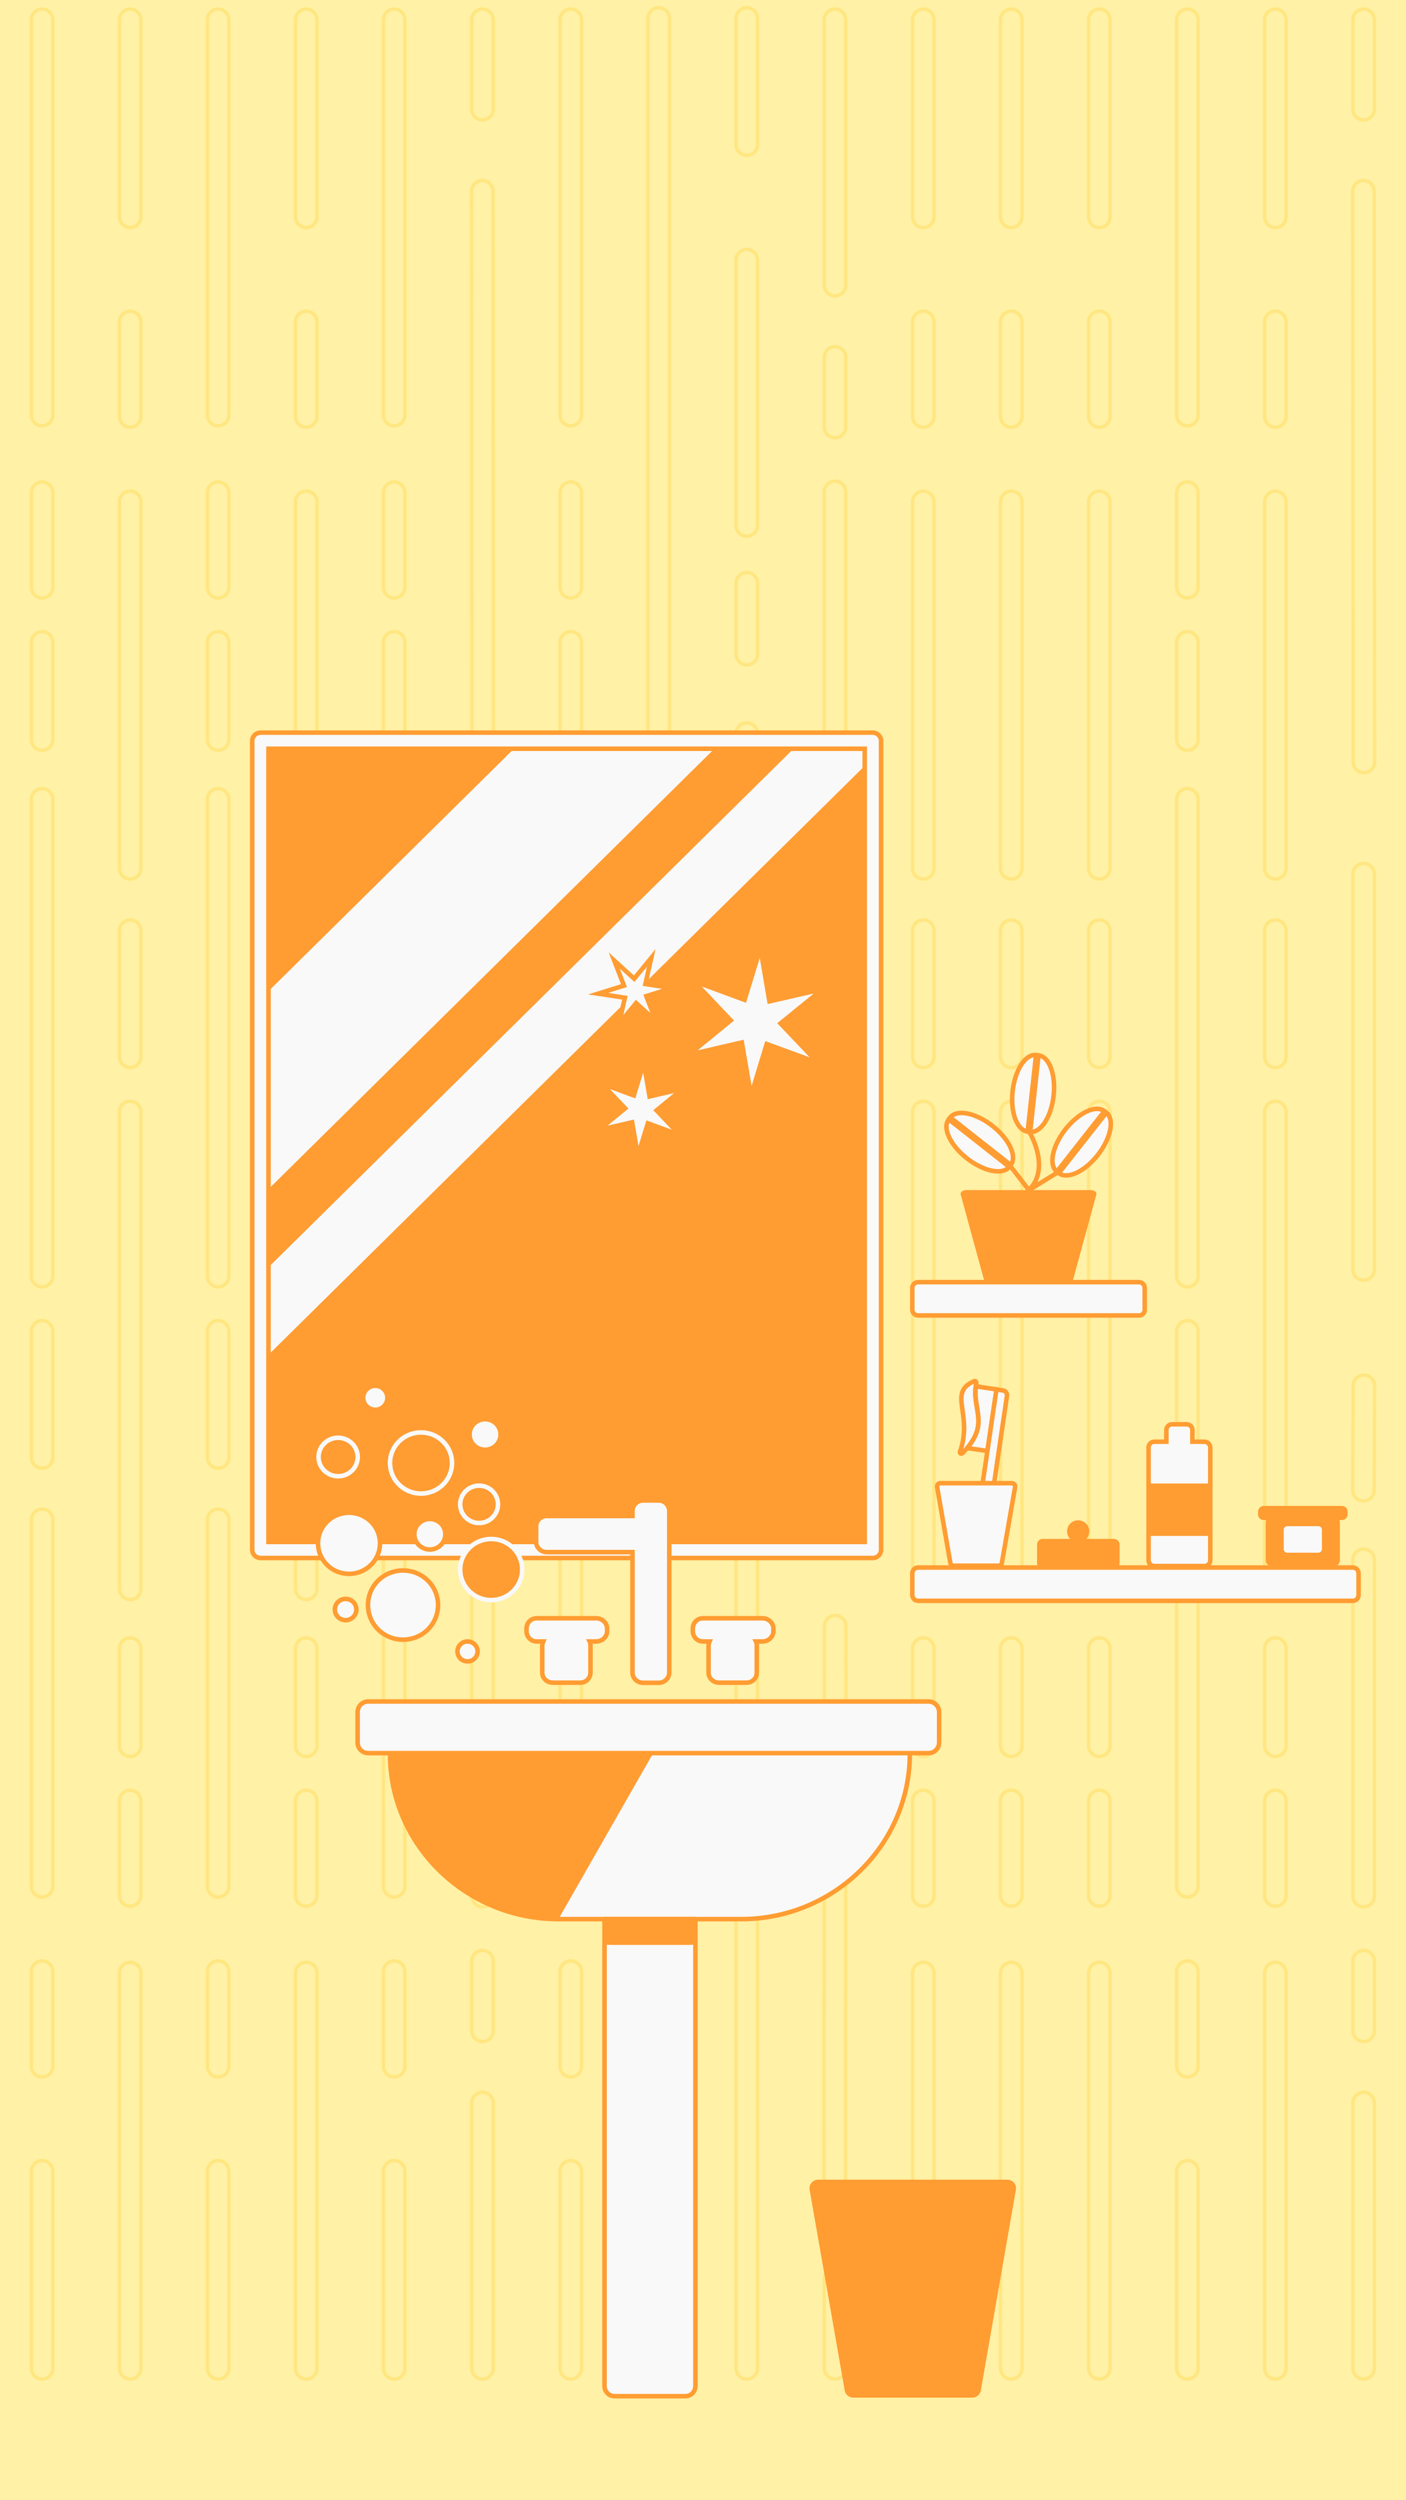 <?xml version="1.0" encoding="utf-8"?>
<!-- Generator: Adobe Illustrator 21.0.2, SVG Export Plug-In . SVG Version: 6.00 Build 0)  -->

<?xml-stylesheet type="text/css" href="../../../css/game_animation.css"?>

<svg version="1.1" xmlns="http://www.w3.org/2000/svg" xmlns:xlink="http://www.w3.org/1999/xlink" x="0px" y="0px"
	 viewBox="0 0 1242 2208" style="enable-background:new 0 0 1242 2208;" xml:space="preserve">
<style type="text/css">
	.st0{fill:#FFF1A5;}
	.st1{opacity:0.46;}
	.st2{fill:none;stroke:#FFDB58;stroke-width:3;stroke-miterlimit:10;}
	.st3{fill:#F9F9F9;stroke:#FF9C32;stroke-width:4;stroke-miterlimit:10;}
	.st4{fill:#FF9C32;}
	.st5{fill:#FF9C32;stroke:#F9F9F9;stroke-width:4;stroke-miterlimit:10;}
	.st6{fill:none;stroke:#FF9C32;stroke-width:4;stroke-miterlimit:10;}
	.st7{fill:#14275E;}
</style>
<g id="tablet_x5F_teeth">
</g>
<g id="mobile_x5F_teeth">
	<rect id="background" x="0" class="st0" width="1244" height="2208"/>
	<g id="pattern_1_" class="st1">
		<g>
			<g>
				<path class="st2" d="M1194.9,168.9c0-5.2,4.3-9.5,9.5-9.5c5.3,0,9.5,4.2,9.5,9.5l0.4,504c0,0,0,0,0,0c0,5.2-4.3,9.5-9.5,9.5
					c-5.3,0-9.5-4.2-9.5-9.5L1194.9,168.9C1194.9,168.9,1194.9,168.9,1194.9,168.9z"/>
			</g>
			<g>
				<path class="st2" d="M1195.1,96.4V17.5c0-5.3,4.3-9.5,9.5-9.5s9.5,4.3,9.5,9.5v78.9c0,5.3-4.3,9.5-9.5,9.5
					S1195.1,101.6,1195.1,96.4z"/>
			</g>
			<g>
				<path class="st2" d="M1195.1,1121.2V772c0-5.3,4.3-9.5,9.5-9.5s9.5,4.3,9.5,9.5v349.1c0,5.3-4.3,9.5-9.5,9.5
					S1195.1,1126.4,1195.1,1121.2z"/>
			</g>
			<g>
				<path class="st2" d="M1195.1,1793.4v-61.5c0-5.3,4.3-9.5,9.5-9.5s9.5,4.3,9.5,9.5v61.5c0,5.3-4.3,9.5-9.5,9.5
					S1195.1,1798.6,1195.1,1793.4z"/>
			</g>
			<g>
				<path class="st2" d="M1194.9,1316.1C1194.9,1316,1194.9,1316,1194.9,1316.1l0.4-92.3c0-5.3,4.3-9.5,9.5-9.5
					c5.2,0,9.5,4.3,9.5,9.5c0,0,0,0,0,0l-0.4,92.2c0,5.3-4.3,9.5-9.5,9.5C1199.1,1325.5,1194.9,1321.3,1194.9,1316.1z"/>
			</g>
			<g>
				<path class="st2" d="M1195.1,1674.5v-297c0-5.3,4.3-9.5,9.5-9.5s9.5,4.3,9.5,9.5v297c0,5.3-4.3,9.5-9.5,9.5
					S1195.1,1679.7,1195.1,1674.5z"/>
			</g>
			<g>
				<path class="st2" d="M1195.1,2091.5v-234.3c0-5.3,4.3-9.5,9.5-9.5s9.5,4.3,9.5,9.5v234.3c0,5.3-4.3,9.5-9.5,9.5
					S1195.1,2096.7,1195.1,2091.5z"/>
			</g>
		</g>
		<g>
			<g>
				<path class="st2" d="M961.6,2091.5v-349.1c0-5.3,4.3-9.5,9.5-9.5c5.3,0,9.5,4.3,9.5,9.5v349.1c0,5.3-4.3,9.5-9.5,9.5
					C965.9,2101,961.6,2096.7,961.6,2091.5z"/>
			</g>
			<g>
				<path class="st2" d="M961.6,1673.9v-83.5c0-5.3,4.3-9.5,9.5-9.5c5.3,0,9.5,4.3,9.5,9.5v83.5c0,5.3-4.3,9.5-9.5,9.5
					C965.9,1683.4,961.6,1679.2,961.6,1673.9z"/>
			</g>
			<g>
				<path class="st2" d="M961.6,367.8v-83.5c0-5.3,4.3-9.5,9.5-9.5c5.3,0,9.5,4.3,9.5,9.5v83.5c0,5.3-4.3,9.5-9.5,9.5
					C965.9,377.3,961.6,373,961.6,367.8z"/>
			</g>
			<g>
				<path class="st2" d="M961.6,191.5v-174c0-5.3,4.3-9.5,9.5-9.5c5.3,0,9.5,4.3,9.5,9.5v174c0,5.3-4.3,9.5-9.5,9.5
					C965.9,201,961.6,196.7,961.6,191.5z"/>
			</g>
			<g>
				<path class="st2" d="M961.6,766.8V443.2c0-5.3,4.3-9.5,9.5-9.5c5.3,0,9.5,4.3,9.5,9.5v323.6c0,5.3-4.3,9.5-9.5,9.5
					C965.9,776.3,961.6,772.1,961.6,766.8z"/>
			</g>
			<g>
				<path class="st2" d="M961.6,933.3V821.9c0-5.3,4.3-9.5,9.5-9.5c5.3,0,9.5,4.3,9.5,9.5v111.4c0,5.3-4.3,9.5-9.5,9.5
					C965.9,942.8,961.6,938.5,961.6,933.3z"/>
			</g>
			<g>
				<path class="st2" d="M961.6,1403.1V982c0-5.3,4.3-9.5,9.5-9.5c5.3,0,9.5,4.3,9.5,9.5v421.1c0,5.3-4.3,9.5-9.5,9.5
					C965.9,1412.6,961.6,1408.3,961.6,1403.1z"/>
			</g>
			<g>
				<path class="st2" d="M961.6,1541.7v-85.8c0-5.3,4.3-9.5,9.5-9.5c5.3,0,9.5,4.3,9.5,9.5v85.8c0,5.3-4.3,9.5-9.5,9.5
					C965.9,1551.2,961.6,1546.9,961.6,1541.7z"/>
			</g>
		</g>
		<g>
			<g>
				<path class="st2" d="M806.1,2091.5v-349.1c0-5.3,4.3-9.5,9.5-9.5c5.3,0,9.5,4.3,9.5,9.5v349.1c0,5.3-4.3,9.5-9.5,9.5
					C810.3,2101,806.1,2096.7,806.1,2091.5z"/>
			</g>
			<g>
				<path class="st2" d="M806.1,1673.9v-83.5c0-5.3,4.3-9.5,9.5-9.5c5.3,0,9.5,4.3,9.5,9.5v83.5c0,5.3-4.3,9.5-9.5,9.5
					C810.3,1683.4,806.1,1679.2,806.1,1673.9z"/>
			</g>
			<g>
				<path class="st2" d="M806.1,367.8v-83.5c0-5.3,4.3-9.5,9.5-9.5c5.3,0,9.5,4.3,9.5,9.5v83.5c0,5.3-4.3,9.5-9.5,9.5
					C810.3,377.3,806.1,373,806.1,367.8z"/>
			</g>
			<g>
				<path class="st2" d="M806.1,191.5v-174c0-5.3,4.3-9.5,9.5-9.5c5.3,0,9.5,4.3,9.5,9.5v174c0,5.3-4.3,9.5-9.5,9.5
					C810.3,201,806.1,196.7,806.1,191.5z"/>
			</g>
			<g>
				<path class="st2" d="M806.1,766.8V443.2c0-5.3,4.3-9.5,9.5-9.5c5.3,0,9.5,4.3,9.5,9.5v323.6c0,5.3-4.3,9.5-9.5,9.5
					C810.3,776.3,806.1,772.1,806.1,766.8z"/>
			</g>
			<g>
				<path class="st2" d="M806.1,933.3V821.9c0-5.3,4.3-9.5,9.5-9.5c5.3,0,9.5,4.3,9.5,9.5v111.4c0,5.3-4.3,9.5-9.5,9.5
					C810.3,942.8,806.1,938.5,806.1,933.3z"/>
			</g>
			<g>
				<path class="st2" d="M806.1,1403.1V982c0-5.3,4.3-9.5,9.5-9.5c5.3,0,9.5,4.3,9.5,9.5v421.1c0,5.3-4.3,9.5-9.5,9.5
					C810.3,1412.6,806.1,1408.3,806.1,1403.1z"/>
			</g>
			<g>
				<path class="st2" d="M806.1,1541.7v-85.8c0-5.3,4.3-9.5,9.5-9.5c5.3,0,9.5,4.3,9.5,9.5v85.8c0,5.3-4.3,9.5-9.5,9.5
					C810.3,1551.2,806.1,1546.9,806.1,1541.7z"/>
			</g>
		</g>
		<g>
			<g>
				<path class="st2" d="M1117.1,2091.5v-349.1c0-5.3,4.3-9.5,9.5-9.5s9.5,4.3,9.5,9.5v349.1c0,5.3-4.3,9.5-9.5,9.5
					S1117.1,2096.7,1117.1,2091.5z"/>
			</g>
			<g>
				<path class="st2" d="M1117.1,1673.9v-83.5c0-5.3,4.3-9.5,9.5-9.5s9.5,4.3,9.5,9.5v83.5c0,5.3-4.3,9.5-9.5,9.5
					S1117.1,1679.2,1117.1,1673.9z"/>
			</g>
			<g>
				<path class="st2" d="M1117.1,367.8v-83.5c0-5.3,4.3-9.5,9.5-9.5s9.5,4.3,9.5,9.5v83.5c0,5.3-4.3,9.5-9.5,9.5
					S1117.1,373,1117.1,367.8z"/>
			</g>
			<g>
				<path class="st2" d="M1117.1,191.5v-174c0-5.3,4.3-9.5,9.5-9.5s9.5,4.3,9.5,9.5v174c0,5.3-4.3,9.5-9.5,9.5
					S1117.1,196.7,1117.1,191.5z"/>
			</g>
			<g>
				<path class="st2" d="M1117.1,766.8V443.2c0-5.3,4.3-9.5,9.5-9.5s9.5,4.3,9.5,9.5v323.6c0,5.3-4.3,9.5-9.5,9.5
					S1117.1,772.1,1117.1,766.8z"/>
			</g>
			<g>
				<path class="st2" d="M1117.1,933.3V821.9c0-5.3,4.3-9.5,9.5-9.5s9.5,4.3,9.5,9.5v111.4c0,5.3-4.3,9.5-9.5,9.5
					S1117.1,938.5,1117.1,933.3z"/>
			</g>
			<g>
				<path class="st2" d="M1117.1,1403.1V982c0-5.3,4.3-9.5,9.5-9.5s9.5,4.3,9.5,9.5v421.1c0,5.3-4.3,9.5-9.5,9.5
					S1117.1,1408.3,1117.1,1403.1z"/>
			</g>
			<g>
				<path class="st2" d="M1117.1,1541.7v-85.8c0-5.3,4.3-9.5,9.5-9.5s9.5,4.3,9.5,9.5v85.8c0,5.3-4.3,9.5-9.5,9.5
					S1117.1,1546.9,1117.1,1541.7z"/>
			</g>
		</g>
		<g>
			<g>
				<path class="st2" d="M1039.4,366.6V17.5c0-5.3,4.3-9.5,9.5-9.5s9.5,4.3,9.5,9.5v349.1c0,5.3-4.3,9.5-9.5,9.5
					S1039.4,371.9,1039.4,366.6z"/>
			</g>
			<g>
				<path class="st2" d="M1039.4,518.6v-83.5c0-5.3,4.3-9.5,9.5-9.5s9.5,4.3,9.5,9.5v83.5c0,5.3-4.3,9.5-9.5,9.5
					S1039.4,523.8,1039.4,518.6z"/>
			</g>
			<g>
				<path class="st2" d="M1039.4,1824.7v-83.5c0-5.3,4.3-9.5,9.5-9.5s9.5,4.3,9.5,9.5v83.5c0,5.3-4.3,9.5-9.5,9.5
					S1039.4,1830,1039.4,1824.7z"/>
			</g>
			<g>
				<path class="st2" d="M1039.4,2091.5v-174c0-5.3,4.3-9.5,9.5-9.5s9.5,4.3,9.5,9.5v174c0,5.3-4.3,9.5-9.5,9.5
					S1039.4,2096.7,1039.4,2091.5z"/>
			</g>
			<g>
				<path class="st2" d="M1039.4,1665.8v-323.6c0-5.3,4.3-9.5,9.5-9.5s9.5,4.3,9.5,9.5v323.6c0,5.3-4.3,9.5-9.5,9.5
					S1039.4,1671,1039.4,1665.8z"/>
			</g>
			<g>
				<path class="st2" d="M1039.4,1287.1v-111.4c0-5.3,4.3-9.5,9.5-9.5s9.5,4.3,9.5,9.5v111.4c0,5.3-4.3,9.5-9.5,9.5
					S1039.4,1292.3,1039.4,1287.1z"/>
			</g>
			<g>
				<path class="st2" d="M1039.4,1127V705.9c0-5.3,4.3-9.5,9.5-9.5s9.5,4.3,9.5,9.5V1127c0,5.3-4.3,9.5-9.5,9.5
					S1039.4,1132.2,1039.4,1127z"/>
			</g>
			<g>
				<path class="st2" d="M1039.4,653.1v-85.8c0-5.3,4.3-9.5,9.5-9.5s9.5,4.3,9.5,9.5v85.8c0,5.3-4.3,9.5-9.5,9.5
					S1039.4,658.4,1039.4,653.1z"/>
			</g>
		</g>
		<g>
			<g>
				<path class="st2" d="M883.8,2091.5v-349.1c0-5.3,4.3-9.5,9.5-9.5c5.3,0,9.5,4.3,9.5,9.5v349.1c0,5.3-4.3,9.5-9.5,9.5
					C888.1,2101,883.8,2096.7,883.8,2091.5z"/>
			</g>
			<g>
				<path class="st2" d="M883.8,1673.9v-83.5c0-5.3,4.3-9.5,9.5-9.5c5.3,0,9.5,4.3,9.5,9.5v83.5c0,5.3-4.3,9.5-9.5,9.5
					C888.1,1683.4,883.8,1679.2,883.8,1673.9z"/>
			</g>
			<g>
				<path class="st2" d="M883.8,367.8v-83.5c0-5.3,4.3-9.5,9.5-9.5c5.3,0,9.5,4.3,9.5,9.5v83.5c0,5.3-4.3,9.5-9.5,9.5
					C888.1,377.3,883.8,373,883.8,367.8z"/>
			</g>
			<g>
				<path class="st2" d="M883.8,191.5v-174c0-5.3,4.3-9.5,9.5-9.5c5.3,0,9.5,4.3,9.5,9.5v174c0,5.3-4.3,9.5-9.5,9.5
					C888.1,201,883.8,196.7,883.8,191.5z"/>
			</g>
			<g>
				<path class="st2" d="M883.8,766.8V443.2c0-5.3,4.3-9.5,9.5-9.5c5.3,0,9.5,4.3,9.5,9.5v323.6c0,5.3-4.3,9.5-9.5,9.5
					C888.1,776.3,883.8,772.1,883.8,766.8z"/>
			</g>
			<g>
				<path class="st2" d="M883.8,933.3V821.9c0-5.3,4.3-9.5,9.5-9.5c5.3,0,9.5,4.3,9.5,9.5v111.4c0,5.3-4.3,9.5-9.5,9.5
					C888.1,942.8,883.8,938.5,883.8,933.3z"/>
			</g>
			<g>
				<path class="st2" d="M883.8,1403.1V982c0-5.3,4.3-9.5,9.5-9.5c5.3,0,9.5,4.3,9.5,9.5v421.1c0,5.3-4.3,9.5-9.5,9.5
					C888.1,1412.6,883.8,1408.3,883.8,1403.1z"/>
			</g>
			<g>
				<path class="st2" d="M883.8,1541.7v-85.8c0-5.3,4.3-9.5,9.5-9.5c5.3,0,9.5,4.3,9.5,9.5v85.8c0,5.3-4.3,9.5-9.5,9.5
					C888.1,1551.2,883.8,1546.9,883.8,1541.7z"/>
			</g>
		</g>
		<g>
			<g>
				<path class="st2" d="M650.2,2091.5v-883.9c0-5.3,4.3-9.5,9.5-9.5c5.3,0,9.5,4.3,9.5,9.5v883.9c0,5.3-4.3,9.5-9.5,9.5
					C654.4,2101,650.2,2096.7,650.2,2091.5z"/>
			</g>
			<g>
				<path class="st2" d="M650.2,1128.1v-62.6c0-5.3,4.3-9.5,9.5-9.5c5.3,0,9.5,4.3,9.5,9.5v62.6c0,5.3-4.3,9.5-9.5,9.5
					C654.4,1137.6,650.2,1133.4,650.2,1128.1z"/>
			</g>
			<g>
				<path class="st2" d="M650.2,577.7v-62.6c0-5.3,4.3-9.5,9.5-9.5c5.3,0,9.5,4.3,9.5,9.5v62.6c0,5.3-4.3,9.5-9.5,9.5
					C654.4,587.2,650.2,583,650.2,577.7z"/>
			</g>
			<g>
				<path class="st2" d="M650.2,984.3V647.9c0-5.3,4.3-9.5,9.5-9.5c5.3,0,9.5,4.3,9.5,9.5v336.4c0,5.3-4.3,9.5-9.5,9.5
					C654.4,993.8,650.2,989.6,650.2,984.3z"/>
			</g>
			<g>
				<path class="st2" d="M650.2,464.1V229.7c0-5.3,4.3-9.5,9.5-9.5c5.3,0,9.5,4.3,9.5,9.5v234.3c0,5.3-4.3,9.5-9.5,9.5
					C654.4,473.6,650.2,469.3,650.2,464.1z"/>
			</g>
			<g>
				<path class="st2" d="M650.2,127.7V16.3c0-5.3,4.3-9.5,9.5-9.5c5.3,0,9.5,4.3,9.5,9.5v111.4c0,5.3-4.3,9.5-9.5,9.5
					C654.4,137.2,650.2,132.9,650.2,127.7z"/>
			</g>
		</g>
		<g>
			<g>
				<path class="st2" d="M572.4,900.2V16.3c0-5.3,4.3-9.5,9.5-9.5c5.3,0,9.5,4.3,9.5,9.5v883.9c0,5.3-4.3,9.5-9.5,9.5
					C576.7,909.7,572.4,905.5,572.4,900.2z"/>
			</g>
			<g>
				<path class="st2" d="M572.4,1042.3v-62.6c0-5.3,4.3-9.5,9.5-9.5c5.3,0,9.5,4.3,9.5,9.5v62.6c0,5.3-4.3,9.5-9.5,9.5
					C576.7,1051.8,572.4,1047.6,572.4,1042.3z"/>
			</g>
			<g>
				<path class="st2" d="M572.4,1592.7v-62.6c0-5.3,4.3-9.5,9.5-9.5c5.3,0,9.5,4.3,9.5,9.5v62.6c0,5.3-4.3,9.5-9.5,9.5
					C576.7,1602.2,572.4,1598,572.4,1592.7z"/>
			</g>
			<g>
				<path class="st2" d="M572.4,1459.9v-336.4c0-5.3,4.3-9.5,9.5-9.5c5.3,0,9.5,4.3,9.5,9.5v336.4c0,5.3-4.3,9.5-9.5,9.5
					C576.7,1469.4,572.4,1465.1,572.4,1459.9z"/>
			</g>
			<g>
				<path class="st2" d="M572.4,1878.1v-234.3c0-5.3,4.3-9.5,9.5-9.5c5.3,0,9.5,4.3,9.5,9.5v234.3c0,5.3-4.3,9.5-9.5,9.5
					C576.7,1887.6,572.4,1883.3,572.4,1878.1z"/>
			</g>
			<g>
				<path class="st2" d="M572.4,2091.5v-111.4c0-5.3,4.3-9.5,9.5-9.5c5.3,0,9.5,4.3,9.5,9.5v111.4c0,5.3-4.3,9.5-9.5,9.5
					C576.7,2101,572.4,2096.7,572.4,2091.5z"/>
			</g>
		</g>
		<g>
			<g>
				<path class="st2" d="M727.9,1940.1L727.9,1940.1l0.4-504c0-5.3,4.3-9.5,9.5-9.5c5.2,0,9.5,4.3,9.5,9.5c0,0,0,0,0,0l-0.4,504
					c0,5.3-4.3,9.5-9.5,9.5C732.2,1949.6,727.9,1945.4,727.9,1940.1z"/>
			</g>
			<g>
				<path class="st2" d="M728.1,2091.5v-78.9c0-5.3,4.3-9.5,9.5-9.5s9.5,4.3,9.5,9.5v78.9c0,5.3-4.3,9.5-9.5,9.5
					S728.1,2096.7,728.1,2091.5z"/>
			</g>
			<g>
				<path class="st2" d="M728.1,1336.9V987.8c0-5.3,4.3-9.5,9.5-9.5s9.5,4.3,9.5,9.5v349.1c0,5.3-4.3,9.5-9.5,9.5
					S728.1,1342.2,728.1,1336.9z"/>
			</g>
			<g>
				<path class="st2" d="M728.1,377.1v-61.5c0-5.3,4.3-9.5,9.5-9.5s9.5,4.3,9.5,9.5v61.5c0,5.3-4.3,9.5-9.5,9.5
					S728.1,382.3,728.1,377.1z"/>
			</g>
			<g>
				<path class="st2" d="M727.9,792.9c0-5.2,4.2-9.5,9.5-9.5c5.3,0,9.5,4.2,9.5,9.5l0.4,92.2c0,0,0,0,0,0c0,5.2-4.2,9.5-9.5,9.5
					c-5.3,0-9.5-4.2-9.5-9.5L727.9,792.9C727.9,792.9,727.9,792.9,727.9,792.9z"/>
			</g>
			<g>
				<path class="st2" d="M728.1,731.4v-297c0-5.3,4.3-9.5,9.5-9.5s9.5,4.3,9.5,9.5v297c0,5.3-4.3,9.5-9.5,9.5
					S728.1,736.7,728.1,731.4z"/>
			</g>
			<g>
				<path class="st2" d="M728.1,251.8V17.5c0-5.3,4.3-9.5,9.5-9.5s9.5,4.3,9.5,9.5v234.3c0,5.3-4.3,9.5-9.5,9.5
					S728.1,257,728.1,251.8z"/>
			</g>
		</g>
		<g>
			<g>
				<path class="st2" d="M416.5,168.9c0-5.2,4.3-9.5,9.5-9.5c5.3,0,9.5,4.2,9.5,9.5l0.4,504c0,0,0,0,0,0c0,5.2-4.3,9.5-9.5,9.5
					c-5.3,0-9.5-4.2-9.5-9.5L416.5,168.9C416.5,168.9,416.5,168.9,416.5,168.9z"/>
			</g>
			<g>
				<path class="st2" d="M416.7,96.4V17.5c0-5.3,4.3-9.5,9.5-9.5c5.3,0,9.5,4.3,9.5,9.5v78.9c0,5.3-4.3,9.5-9.5,9.5
					C421,105.9,416.7,101.6,416.7,96.4z"/>
			</g>
			<g>
				<path class="st2" d="M416.7,1121.2V772c0-5.3,4.3-9.5,9.5-9.5c5.3,0,9.5,4.3,9.5,9.5v349.1c0,5.3-4.3,9.5-9.5,9.5
					C421,1130.7,416.7,1126.4,416.7,1121.2z"/>
			</g>
			<g>
				<path class="st2" d="M416.7,1793.4v-61.5c0-5.3,4.3-9.5,9.5-9.5c5.3,0,9.5,4.3,9.5,9.5v61.5c0,5.3-4.3,9.5-9.5,9.5
					C421,1802.9,416.7,1798.6,416.7,1793.4z"/>
			</g>
			<g>
				<path class="st2" d="M416.5,1316.1C416.5,1316,416.5,1316,416.5,1316.1l0.4-92.3c0-5.3,4.3-9.5,9.5-9.5c5.2,0,9.5,4.3,9.5,9.5
					c0,0,0,0,0,0l-0.4,92.2c0,5.3-4.3,9.5-9.5,9.5C420.7,1325.5,416.5,1321.3,416.5,1316.1z"/>
			</g>
			<g>
				<path class="st2" d="M416.7,1674.5v-297c0-5.3,4.3-9.5,9.5-9.5c5.3,0,9.5,4.3,9.5,9.5v297c0,5.3-4.3,9.5-9.5,9.5
					C421,1684,416.7,1679.7,416.7,1674.5z"/>
			</g>
			<g>
				<path class="st2" d="M416.7,2091.5v-234.3c0-5.3,4.3-9.5,9.5-9.5c5.3,0,9.5,4.3,9.5,9.5v234.3c0,5.3-4.3,9.5-9.5,9.5
					C421,2101,416.7,2096.7,416.7,2091.5z"/>
			</g>
		</g>
		<g>
			<g>
				<path class="st2" d="M494.7,366.6V17.5c0-5.3,4.3-9.5,9.5-9.5c5.3,0,9.5,4.3,9.5,9.5v349.1c0,5.3-4.3,9.5-9.5,9.5
					C498.9,376.1,494.7,371.9,494.7,366.6z"/>
			</g>
			<g>
				<path class="st2" d="M494.7,518.6v-83.5c0-5.3,4.3-9.5,9.5-9.5c5.3,0,9.5,4.3,9.5,9.5v83.5c0,5.3-4.3,9.5-9.5,9.5
					C498.9,528.1,494.7,523.8,494.7,518.6z"/>
			</g>
			<g>
				<path class="st2" d="M494.7,1824.7v-83.5c0-5.3,4.3-9.5,9.5-9.5c5.3,0,9.5,4.3,9.5,9.5v83.5c0,5.3-4.3,9.5-9.5,9.5
					C498.9,1834.2,494.7,1830,494.7,1824.7z"/>
			</g>
			<g>
				<path class="st2" d="M494.7,2091.5v-174c0-5.3,4.3-9.5,9.5-9.5c5.3,0,9.5,4.3,9.5,9.5v174c0,5.3-4.3,9.5-9.5,9.5
					C498.9,2101,494.7,2096.7,494.7,2091.5z"/>
			</g>
			<g>
				<path class="st2" d="M494.7,1665.8v-323.6c0-5.3,4.3-9.5,9.5-9.5c5.3,0,9.5,4.3,9.5,9.5v323.6c0,5.3-4.3,9.5-9.5,9.5
					C498.9,1675.3,494.7,1671,494.7,1665.8z"/>
			</g>
			<g>
				<path class="st2" d="M494.7,1287.1v-111.4c0-5.3,4.3-9.5,9.5-9.5c5.3,0,9.5,4.3,9.5,9.5v111.4c0,5.3-4.3,9.5-9.5,9.5
					C498.9,1296.6,494.7,1292.3,494.7,1287.1z"/>
			</g>
			<g>
				<path class="st2" d="M494.7,1127V705.9c0-5.3,4.3-9.5,9.5-9.5c5.3,0,9.5,4.3,9.5,9.5V1127c0,5.3-4.3,9.5-9.5,9.5
					C498.9,1136.5,494.7,1132.2,494.7,1127z"/>
			</g>
			<g>
				<path class="st2" d="M494.7,653.1v-85.8c0-5.3,4.3-9.5,9.5-9.5c5.3,0,9.5,4.3,9.5,9.5v85.8c0,5.3-4.3,9.5-9.5,9.5
					C498.9,662.6,494.7,658.4,494.7,653.1z"/>
			</g>
		</g>
		<g>
			<g>
				<path class="st2" d="M183.2,366.6V17.5c0-5.3,4.3-9.5,9.5-9.5s9.5,4.3,9.5,9.5v349.1c0,5.3-4.3,9.5-9.5,9.5
					S183.2,371.9,183.2,366.6z"/>
			</g>
			<g>
				<path class="st2" d="M183.2,518.6v-83.5c0-5.3,4.3-9.5,9.5-9.5s9.5,4.3,9.5,9.5v83.5c0,5.3-4.3,9.5-9.5,9.5
					S183.2,523.8,183.2,518.6z"/>
			</g>
			<g>
				<path class="st2" d="M183.2,1824.7v-83.5c0-5.3,4.3-9.5,9.5-9.5s9.5,4.3,9.5,9.5v83.5c0,5.3-4.3,9.5-9.5,9.5
					S183.2,1830,183.2,1824.7z"/>
			</g>
			<g>
				<path class="st2" d="M183.2,2091.5v-174c0-5.3,4.3-9.5,9.5-9.5s9.5,4.3,9.5,9.5v174c0,5.3-4.3,9.5-9.5,9.5
					S183.2,2096.7,183.2,2091.5z"/>
			</g>
			<g>
				<path class="st2" d="M183.2,1665.8v-323.6c0-5.3,4.3-9.5,9.5-9.5s9.5,4.3,9.5,9.5v323.6c0,5.3-4.3,9.5-9.5,9.5
					S183.2,1671,183.2,1665.8z"/>
			</g>
			<g>
				<path class="st2" d="M183.2,1287.1v-111.4c0-5.3,4.3-9.5,9.5-9.5s9.5,4.3,9.5,9.5v111.4c0,5.3-4.3,9.5-9.5,9.5
					S183.2,1292.3,183.2,1287.1z"/>
			</g>
			<g>
				<path class="st2" d="M183.2,1127V705.9c0-5.3,4.3-9.5,9.5-9.5s9.5,4.3,9.5,9.5V1127c0,5.3-4.3,9.5-9.5,9.5
					S183.2,1132.2,183.2,1127z"/>
			</g>
			<g>
				<path class="st2" d="M183.2,653.1v-85.8c0-5.3,4.3-9.5,9.5-9.5s9.5,4.3,9.5,9.5v85.8c0,5.3-4.3,9.5-9.5,9.5
					S183.2,658.4,183.2,653.1z"/>
			</g>
		</g>
		<g>
			<g>
				<path class="st2" d="M27.7,366.6V17.5c0-5.3,4.3-9.5,9.5-9.5s9.5,4.3,9.5,9.5v349.1c0,5.3-4.3,9.5-9.5,9.5
					S27.7,371.9,27.7,366.6z"/>
			</g>
			<g>
				<path class="st2" d="M27.7,518.6v-83.5c0-5.3,4.3-9.5,9.5-9.5s9.5,4.3,9.5,9.5v83.5c0,5.3-4.3,9.5-9.5,9.5
					S27.7,523.8,27.7,518.6z"/>
			</g>
			<g>
				<path class="st2" d="M27.7,1824.7v-83.5c0-5.3,4.3-9.5,9.5-9.5s9.5,4.3,9.5,9.5v83.5c0,5.3-4.3,9.5-9.5,9.5
					S27.7,1830,27.7,1824.7z"/>
			</g>
			<g>
				<path class="st2" d="M27.7,2091.5v-174c0-5.3,4.3-9.5,9.5-9.5s9.5,4.3,9.5,9.5v174c0,5.3-4.3,9.5-9.5,9.5
					S27.7,2096.7,27.7,2091.5z"/>
			</g>
			<g>
				<path class="st2" d="M27.7,1665.8v-323.6c0-5.3,4.3-9.5,9.5-9.5s9.5,4.3,9.5,9.5v323.6c0,5.3-4.3,9.5-9.5,9.5
					S27.7,1671,27.7,1665.8z"/>
			</g>
			<g>
				<path class="st2" d="M27.7,1287.1v-111.4c0-5.3,4.3-9.5,9.5-9.5s9.5,4.3,9.5,9.5v111.4c0,5.3-4.3,9.5-9.5,9.5
					S27.7,1292.3,27.7,1287.1z"/>
			</g>
			<g>
				<path class="st2" d="M27.7,1127V705.9c0-5.3,4.3-9.5,9.5-9.5s9.5,4.3,9.5,9.5V1127c0,5.3-4.3,9.5-9.5,9.5S27.7,1132.2,27.7,1127
					z"/>
			</g>
			<g>
				<path class="st2" d="M27.7,653.1v-85.8c0-5.3,4.3-9.5,9.5-9.5s9.5,4.3,9.5,9.5v85.8c0,5.3-4.3,9.5-9.5,9.5
					S27.7,658.4,27.7,653.1z"/>
			</g>
		</g>
		<g>
			<g>
				<path class="st2" d="M338.7,366.6V17.5c0-5.3,4.3-9.5,9.5-9.5c5.3,0,9.5,4.3,9.5,9.5v349.1c0,5.3-4.3,9.5-9.5,9.5
					C343,376.1,338.7,371.9,338.7,366.6z"/>
			</g>
			<g>
				<path class="st2" d="M338.7,518.6v-83.5c0-5.3,4.3-9.5,9.5-9.5c5.3,0,9.5,4.3,9.5,9.5v83.5c0,5.3-4.3,9.5-9.5,9.5
					C343,528.1,338.7,523.8,338.7,518.6z"/>
			</g>
			<g>
				<path class="st2" d="M338.7,1824.7v-83.5c0-5.3,4.3-9.5,9.5-9.5c5.3,0,9.5,4.3,9.5,9.5v83.5c0,5.3-4.3,9.5-9.5,9.5
					C343,1834.2,338.7,1830,338.7,1824.7z"/>
			</g>
			<g>
				<path class="st2" d="M338.7,2091.5v-174c0-5.3,4.3-9.5,9.5-9.5c5.3,0,9.5,4.3,9.5,9.5v174c0,5.3-4.3,9.5-9.5,9.5
					C343,2101,338.7,2096.7,338.7,2091.5z"/>
			</g>
			<g>
				<path class="st2" d="M338.7,1665.8v-323.6c0-5.3,4.3-9.5,9.5-9.5c5.3,0,9.5,4.3,9.5,9.5v323.6c0,5.3-4.3,9.5-9.5,9.5
					C343,1675.3,338.7,1671,338.7,1665.8z"/>
			</g>
			<g>
				<path class="st2" d="M338.7,1287.1v-111.4c0-5.3,4.3-9.5,9.5-9.5c5.3,0,9.5,4.3,9.5,9.5v111.4c0,5.3-4.3,9.5-9.5,9.5
					C343,1296.6,338.7,1292.3,338.7,1287.1z"/>
			</g>
			<g>
				<path class="st2" d="M338.7,1127V705.9c0-5.3,4.3-9.5,9.5-9.5c5.3,0,9.5,4.3,9.5,9.5V1127c0,5.3-4.3,9.5-9.5,9.5
					C343,1136.5,338.7,1132.2,338.7,1127z"/>
			</g>
			<g>
				<path class="st2" d="M338.7,653.1v-85.8c0-5.3,4.3-9.5,9.5-9.5c5.3,0,9.5,4.3,9.5,9.5v85.8c0,5.3-4.3,9.5-9.5,9.5
					C343,662.6,338.7,658.4,338.7,653.1z"/>
			</g>
		</g>
		<g>
			<g>
				<path class="st2" d="M261,2091.5v-349.1c0-5.3,4.3-9.5,9.5-9.5c5.3,0,9.5,4.3,9.5,9.5v349.1c0,5.3-4.3,9.5-9.5,9.5
					C265.2,2101,261,2096.7,261,2091.5z"/>
			</g>
			<g>
				<path class="st2" d="M261,1673.9v-83.5c0-5.3,4.3-9.5,9.5-9.5c5.3,0,9.5,4.3,9.5,9.5v83.5c0,5.3-4.3,9.5-9.5,9.5
					C265.2,1683.4,261,1679.2,261,1673.9z"/>
			</g>
			<g>
				<path class="st2" d="M261,367.8v-83.5c0-5.3,4.3-9.5,9.5-9.5c5.3,0,9.5,4.3,9.5,9.5v83.5c0,5.3-4.3,9.5-9.5,9.5
					C265.2,377.3,261,373,261,367.8z"/>
			</g>
			<g>
				<path class="st2" d="M261,191.5v-174c0-5.3,4.3-9.5,9.5-9.5c5.3,0,9.5,4.3,9.5,9.5v174c0,5.3-4.3,9.5-9.5,9.5
					C265.2,201,261,196.7,261,191.5z"/>
			</g>
			<g>
				<path class="st2" d="M261,766.8V443.2c0-5.3,4.3-9.5,9.5-9.5c5.3,0,9.5,4.3,9.5,9.5v323.6c0,5.3-4.3,9.5-9.5,9.5
					C265.2,776.3,261,772.1,261,766.8z"/>
			</g>
			<g>
				<path class="st2" d="M261,933.3V821.9c0-5.3,4.3-9.5,9.5-9.5c5.3,0,9.5,4.3,9.5,9.5v111.4c0,5.3-4.3,9.5-9.5,9.5
					C265.2,942.8,261,938.5,261,933.3z"/>
			</g>
			<g>
				<path class="st2" d="M261,1403.1V982c0-5.3,4.3-9.5,9.5-9.5c5.3,0,9.5,4.3,9.5,9.5v421.1c0,5.3-4.3,9.5-9.5,9.5
					C265.2,1412.6,261,1408.3,261,1403.1z"/>
			</g>
			<g>
				<path class="st2" d="M261,1541.7v-85.8c0-5.3,4.3-9.5,9.5-9.5c5.3,0,9.5,4.3,9.5,9.5v85.8c0,5.3-4.3,9.5-9.5,9.5
					C265.2,1551.2,261,1546.9,261,1541.7z"/>
			</g>
		</g>
		<g>
			<g>
				<path class="st2" d="M105.5,2091.5v-349.1c0-5.3,4.3-9.5,9.5-9.5s9.5,4.3,9.5,9.5v349.1c0,5.3-4.3,9.5-9.5,9.5
					S105.5,2096.7,105.5,2091.5z"/>
			</g>
			<g>
				<path class="st2" d="M105.5,1673.9v-83.5c0-5.3,4.3-9.5,9.5-9.5s9.5,4.3,9.5,9.5v83.5c0,5.3-4.3,9.5-9.5,9.5
					S105.5,1679.2,105.5,1673.9z"/>
			</g>
			<g>
				<path class="st2" d="M105.5,367.8v-83.5c0-5.3,4.3-9.5,9.5-9.5s9.5,4.3,9.5,9.5v83.5c0,5.3-4.3,9.5-9.5,9.5
					S105.5,373,105.5,367.8z"/>
			</g>
			<g>
				<path class="st2" d="M105.5,191.5v-174c0-5.3,4.3-9.5,9.5-9.5s9.5,4.3,9.5,9.5v174c0,5.3-4.3,9.5-9.5,9.5
					S105.5,196.7,105.5,191.5z"/>
			</g>
			<g>
				<path class="st2" d="M105.5,766.8V443.2c0-5.3,4.3-9.5,9.5-9.5s9.5,4.3,9.5,9.5v323.6c0,5.3-4.3,9.5-9.5,9.5
					S105.5,772.1,105.5,766.8z"/>
			</g>
			<g>
				<path class="st2" d="M105.5,933.3V821.9c0-5.3,4.3-9.5,9.5-9.5s9.5,4.3,9.5,9.5v111.4c0,5.3-4.3,9.5-9.5,9.5
					S105.5,938.5,105.5,933.3z"/>
			</g>
			<g>
				<path class="st2" d="M105.5,1403.1V982c0-5.3,4.3-9.5,9.5-9.5s9.5,4.3,9.5,9.5v421.1c0,5.3-4.3,9.5-9.5,9.5
					S105.5,1408.3,105.5,1403.1z"/>
			</g>
			<g>
				<path class="st2" d="M105.5,1541.7v-85.8c0-5.3,4.3-9.5,9.5-9.5s9.5,4.3,9.5,9.5v85.8c0,5.3-4.3,9.5-9.5,9.5
					S105.5,1546.9,105.5,1541.7z"/>
			</g>
		</g>
	</g>
	<g id="mirror_1_">
		<g id="mirror_x5F_exterior_1_">
			<path class="st3" d="M771,1375.9H230.1c-4,0-7.3-3.3-7.3-7.3V654.3c0-4,3.3-7.3,7.3-7.3H771c4,0,7.3,3.3,7.3,7.3v714.4
				C778.3,1372.6,775,1375.9,771,1375.9z"/>
			
				<rect x="150.3" y="748.1" transform="matrix(-1.836970e-16 1 -1 -1.836970e-16 1511.962 510.911)" class="st3" width="700.5" height="526.7"/>
		</g>
		<g id="mirror_x5F_interior_1_">
			<polygon class="st4" points="631.1,661.2 237.2,1050.1 237.2,1119.1 701,661.2 			"/>
			<polygon class="st4" points="454,661.2 237.2,661.2 237.2,875.3 			"/>
			<polygon class="st4" points="237.2,1196.4 237.2,1361.7 763.9,1361.7 763.9,676.3 			"/>
		</g>
		<g id="mirror_sparkles">
			<polygon id="sparkle_middle" class="st3" points="663.4,967.6 655.3,920.6 608.3,931.5 645.5,901.1 612.5,866.3 657.7,883 
				671.7,837.3 679.7,884.3 726.8,873.5 689.5,903.8 722.6,938.6 677.3,922 			"/>
			<polygon id="sparkle_bottom" class="st3" points="563.5,1020.8 558.4,991.1 528.7,998 552.2,978.8 531.4,956.9 559.9,967.4 
				568.7,938.6 573.8,968.3 603.4,961.4 580,980.6 600.8,1002.5 572.3,992 			"/>
			<polygon id="sparkle_top" class="st3" points="546.8,904.2 552,881.1 528.4,877.5 551.2,870.4 542.6,848.3 560.2,864.3 
				575.3,845.9 570.1,869 593.7,872.6 570.9,879.7 579.5,901.8 561.9,885.8 			"/>
		</g>
	</g>
	<g id="sink">
		<g id="faucet_1_">
			<path class="st3" d="M581.9,1325.1H568c-5.1,0-9.3,4.1-9.3,9.1v4.6h-75.8c-5.1,0-9.3,4.1-9.3,9.1v13.7c0,5,4.2,9.1,9.3,9.1h75.8
				v106.3c0,5,4.2,9.1,9.3,9.1h13.9c5.1,0,9.3-4.1,9.3-9.1v-142.7C591.1,1329.2,587,1325.1,581.9,1325.1z"/>
			<path class="st3" d="M673.6,1429.1H621c-5.1,0-9,4.1-9,9.1v2.3c0,5,3.9,9.1,9,9.1h5.8c-0.5,1.2-0.9,2.4-0.9,3.8v23.7
				c0,5,4.2,8.9,9.3,8.9h24.2c5.1,0,9.1-3.9,9.1-8.9v-23.7c0-1.4-0.1-2.6-0.7-3.8h5.8c5.1,0,9.6-4.1,9.6-9.1v-2.3
				C683.2,1433.2,678.7,1429.1,673.6,1429.1z"/>
			<path class="st3" d="M526.7,1429.1h-52.6c-5.1,0-9,4.1-9,9.1v2.3c0,5,3.9,9.1,9,9.1h5.8c-0.5,1.2-0.9,2.4-0.9,3.8v23.7
				c0,5,4.2,8.9,9.3,8.9h24.2c5.1,0,9.1-3.9,9.1-8.9v-23.7c0-1.4-0.1-2.6-0.7-3.8h5.8c5.1,0,9.6-4.1,9.6-9.1v-2.3
				C536.3,1433.2,531.8,1429.1,526.7,1429.1z"/>
		</g>
		<g id="sink_x5F_base_1_">
			<path class="st3" d="M344.5,1538.4v10.4c0,80.4,66.9,146,148.8,146h40.7v412.2c0,5,3.8,9.1,8.9,9.1h62.5c5.1,0,8.9-4.1,8.9-9.1
				v-412.2h40.5c81.9,0,148.9-65.6,148.9-146v-10.4H344.5z"/>
			<path class="st4" d="M582.6,1538.4H344.5v10.4c0,80.4,66.9,146,148.8,146L582.6,1538.4z"/>
			<path class="st4" d="M614.3,1692.7v24.4c0,0.3-4.2,0.5-9.2,0.5h-62.3c-5.1,0-9.2-0.2-9.2-0.5v-24.4"/>
			<path class="st3" d="M820.3,1548.2H325.2c-5.1,0-9.3-4.2-9.3-9.3v-27c0-5.1,4.2-9.3,9.3-9.3h495.1c5.1,0,9.3,4.2,9.3,9.3v27
				C829.5,1544.1,825.4,1548.2,820.3,1548.2z"/>
		</g>
	</g>
	<g id="bubbles_1_">
		<path id="b9" class="st3" d="M377.9,1395.8c-12.1-11.9-31.7-11.9-43.8,0c-12.1,11.9-12.1,31.3,0,43.3
			c12.1,11.9,31.7,11.9,43.8,0C390,1427.1,390,1407.8,377.9,1395.8z"/>
		<ellipse id="b10" class="st5" cx="433.9" cy="1386.1" rx="27.4" ry="27"/>
		<ellipse id="b3" class="st5" cx="371.9" cy="1292" rx="27.4" ry="27"/>
		<ellipse id="b7" class="st3" cx="308.3" cy="1362.9" rx="27.4" ry="27"/>
		<ellipse id="b4" class="st3" cx="428.5" cy="1266.8" rx="13.7" ry="13.5"/>
		<ellipse id="b2" class="st5" cx="298.7" cy="1286.7" rx="17.3" ry="17"/>
		<ellipse id="b1" class="st3" cx="331.5" cy="1234.4" rx="10.7" ry="10.6"/>
		<ellipse id="b8" class="st3" cx="305.3" cy="1421.4" rx="9.5" ry="9.4"/>
		<ellipse id="b6" class="st3" cx="379.7" cy="1354.9" rx="13.7" ry="13.5"/>
		<ellipse id="b5" class="st5" cx="423.2" cy="1328.5" rx="16.7" ry="16.5"/>
		<ellipse id="b11" class="st3" cx="413" cy="1458.4" rx="8.9" ry="8.8"/>
	</g>
	<g id="bottom_x5F_shelf">
		<g id="soap_1_">
			<path class="st4" d="M983.7,1359h-24.2c1.7-1.7,2.7-4.1,2.7-6.7c0-5.3-4.4-9.7-9.8-9.7c-5.4,0-9.8,4.3-9.8,9.7c0,2.6,1,5,2.7,6.7
				h-24.2c-2.8,0-5,2.2-5,5v16.4c0,2.8,2.1,5,5,5h62.6c2.8,0,5.3-2.3,5.3-5v-16.4C989,1361.3,986.6,1359,983.7,1359z"/>
		</g>
		<g id="small_x5F_bottle_1_">
			<path class="st4" d="M1185.4,1329.9h-69c-2.8,0-5.1,2.3-5.1,5v2.5c0,2.8,2.3,5,5.1,5h2.2c-0.3,0.6-0.5,1.4-0.5,2.1v33.6
				c0,2.8,2.3,5,5.1,5h55.3c2.8,0,5.1-2.3,5.1-5v-33.6c0-0.8-0.2-1.5-0.5-2.1h2.2c2.8,0,5.1-2.3,5.1-5v-2.5
				C1190.5,1332.1,1188.2,1329.9,1185.4,1329.9z"/>
			<path class="st3" d="M1164.6,1373.2h-27.5c-2.8,0-5.1-2.3-5.1-5.1v-17.2c0-2.8,2.3-5.1,5.1-5.1h27.5c2.8,0,5.1,2.3,5.1,5.1v17.2
				C1169.7,1370.9,1167.4,1373.2,1164.6,1373.2z"/>
		</g>
		<g id="bottle_4_">
			<path id="bottle_3_" class="st3" d="M1063.9,1273.2h-10.6v-10.4c0-2.8-2.3-5-5.1-5h-12.8c-2.8,0-5.1,2.3-5.1,5v10.4h-10.6
				c-2.8,0-5.1,2.3-5.1,5v99.8c0,2.8,2.3,5,5.1,5h44.3c2.8,0,5.1-2.3,5.1-5v-99.8C1069,1275.4,1066.7,1273.2,1063.9,1273.2z"/>
			<rect id="label_1_" x="1014.5" y="1310.1" class="st4" width="54.5" height="46.3"/>
		</g>
        <g id="top_x5F_shelf">
		<path id="plant_x5F_shelf_1_" class="st3" d="M1006.2,1161.7H811c-2.8,0-5.1-2.3-5.1-5.1v-19.2c0-2.8,2.3-5.1,5.1-5.1h195.1
			c2.8,0,5.1,2.3,5.1,5.1v19.2C1011.3,1159.4,1009,1161.7,1006.2,1161.7z"/>
		<g id="plant_1_">
			<path id="plant_x5F_box_1_" class="st4" d="M848.6,1054.8l20.4,74.6c0.4,1.5,2.5,2.7,5,2.7h34.6h34.5c2.5,0,4.6-1.1,5-2.7
				l20.4-74.6c0.5-2-1.9-3.8-5-3.8H853.7C850.5,1051,848.1,1052.8,848.6,1054.8z"/>
			<g id="left_x5F_leaf_1_">
				<path class="st3" d="M891.5,1030.5c-5.8,7.4-22.5,4.1-37.3-7.5c-14.8-11.6-22-27-16.1-34.5L891.5,1030.5z"/>
				<path class="st3" d="M839.4,986.8c5.8-7.4,22.5-4.1,37.3,7.5c14.8,11.6,22,27,16.1,34.5L839.4,986.8z"/>
			</g>
			<g id="right_x5F_leaf_1_">
				<path class="st3" d="M933.6,1034.7c-7.4-5.8-4.1-22.5,7.5-37.3c11.6-14.8,27-22,34.5-16.1L933.6,1034.7z"/>
				<path class="st3" d="M977.3,982.6c7.4,5.8,4.1,22.5-7.5,37.3c-11.6,14.8-27,22-34.5,16.1L977.3,982.6z"/>
			</g>
			<g id="middle_x5F_leaf_1_">
				<path class="st3" d="M907.8,999.3c-9.4-1-15.4-17-13.3-35.7c2.1-18.7,11.3-32.9,20.7-31.9L907.8,999.3z"/>
				<path class="st3" d="M917.4,932c9.4,1,15.4,17,13.3,35.7c-2.1,18.7-11.3,32.9-20.7,31.9L917.4,932z"/>
			</g>
			<path id="stem_1_" class="st6" d="M934.9,1035l-26,16l-17-22l17,22c20-20,0-52,0-52"/>
		</g>
	</g>
		<g id="brushteeth_1_">
			<g id="toothbrush">
				<path class="st3" d="M862.4,1221.2c-4.9,24.2,13.7,35.9-12.3,62.2c-0.9,0.9-2.5,0-2.1-1.3c11.9-33.5-11.4-52.2,12.7-62.4
					C861.7,1219.5,862.6,1220.3,862.4,1221.2z"/>
				<path class="st3" d="M854.5,1278.8l17.9,2.6l8-54.4l-18.3-2.7c-0.4,3.1-0.5,5.9-0.3,8.6l0,0c0.1,1.9,0.3,3.8,0.6,5.6l0,0
					c0.3,1.9,0.6,3.8,0.9,5.7l0,0c0.3,1.9,0.6,3.8,0.8,5.7l0,0c0.2,1.9,0.3,3.7,0.3,5.6l0,0c-0.1,1.8-0.2,3.6-0.6,5.5l0,0
					c-0.4,1.7-0.9,3.5-1.6,5.3l0,0c-0.7,1.7-1.5,3.4-2.6,5.2l0,0C858.2,1273.9,856.5,1276.3,854.5,1278.8z"/>
				<path class="st3" d="M880.2,1227.1l-8,54.4l-13.6,92.7c-0.4,2.4,1.3,4.6,3.6,4.9l1.4,0.2c2.4,0.4,4.6-1.3,4.9-3.6l13.6-92.7
					l7.4-50.2c0.4-2.4-1.3-4.6-3.6-4.9L880.2,1227.1z"/>
			</g>
			<path id="bottle_5_" class="st3" d="M896.7,1313.2l-11.7,67.1c-0.2,1.4-1.5,2.4-2.9,2.4h-19.9h-19.8c-1.4,0-2.6-1-2.9-2.4
				l-11.7-67.1c-0.3-1.8,1.1-3.4,2.9-3.4h63.2C895.7,1309.9,897,1311.5,896.7,1313.2z"/>
		</g>
		<path id="bottle_x5F_shelf_1_" class="st3" d="M1195.1,1413.7H811c-2.8,0-5.1-2.3-5.1-5.1v-19.2c0-2.8,2.3-5.1,5.1-5.1h384
			c2.8,0,5.1,2.3,5.1,5.1v19.2C1200.2,1411.4,1197.9,1413.7,1195.1,1413.7z"/>
	</g>
	<path id="trashcan_2_" class="st4" d="M715.2,1933.8l31,177.3c0.6,3.7,3.9,6.3,7.6,6.3h52.6h52.4c3.8,0,7-2.7,7.6-6.3l31-177.3
		c0.8-4.7-2.8-8.9-7.6-8.9H722.8C718,1924.9,714.4,1929.1,715.2,1933.8z"/>
</g>
</svg>
